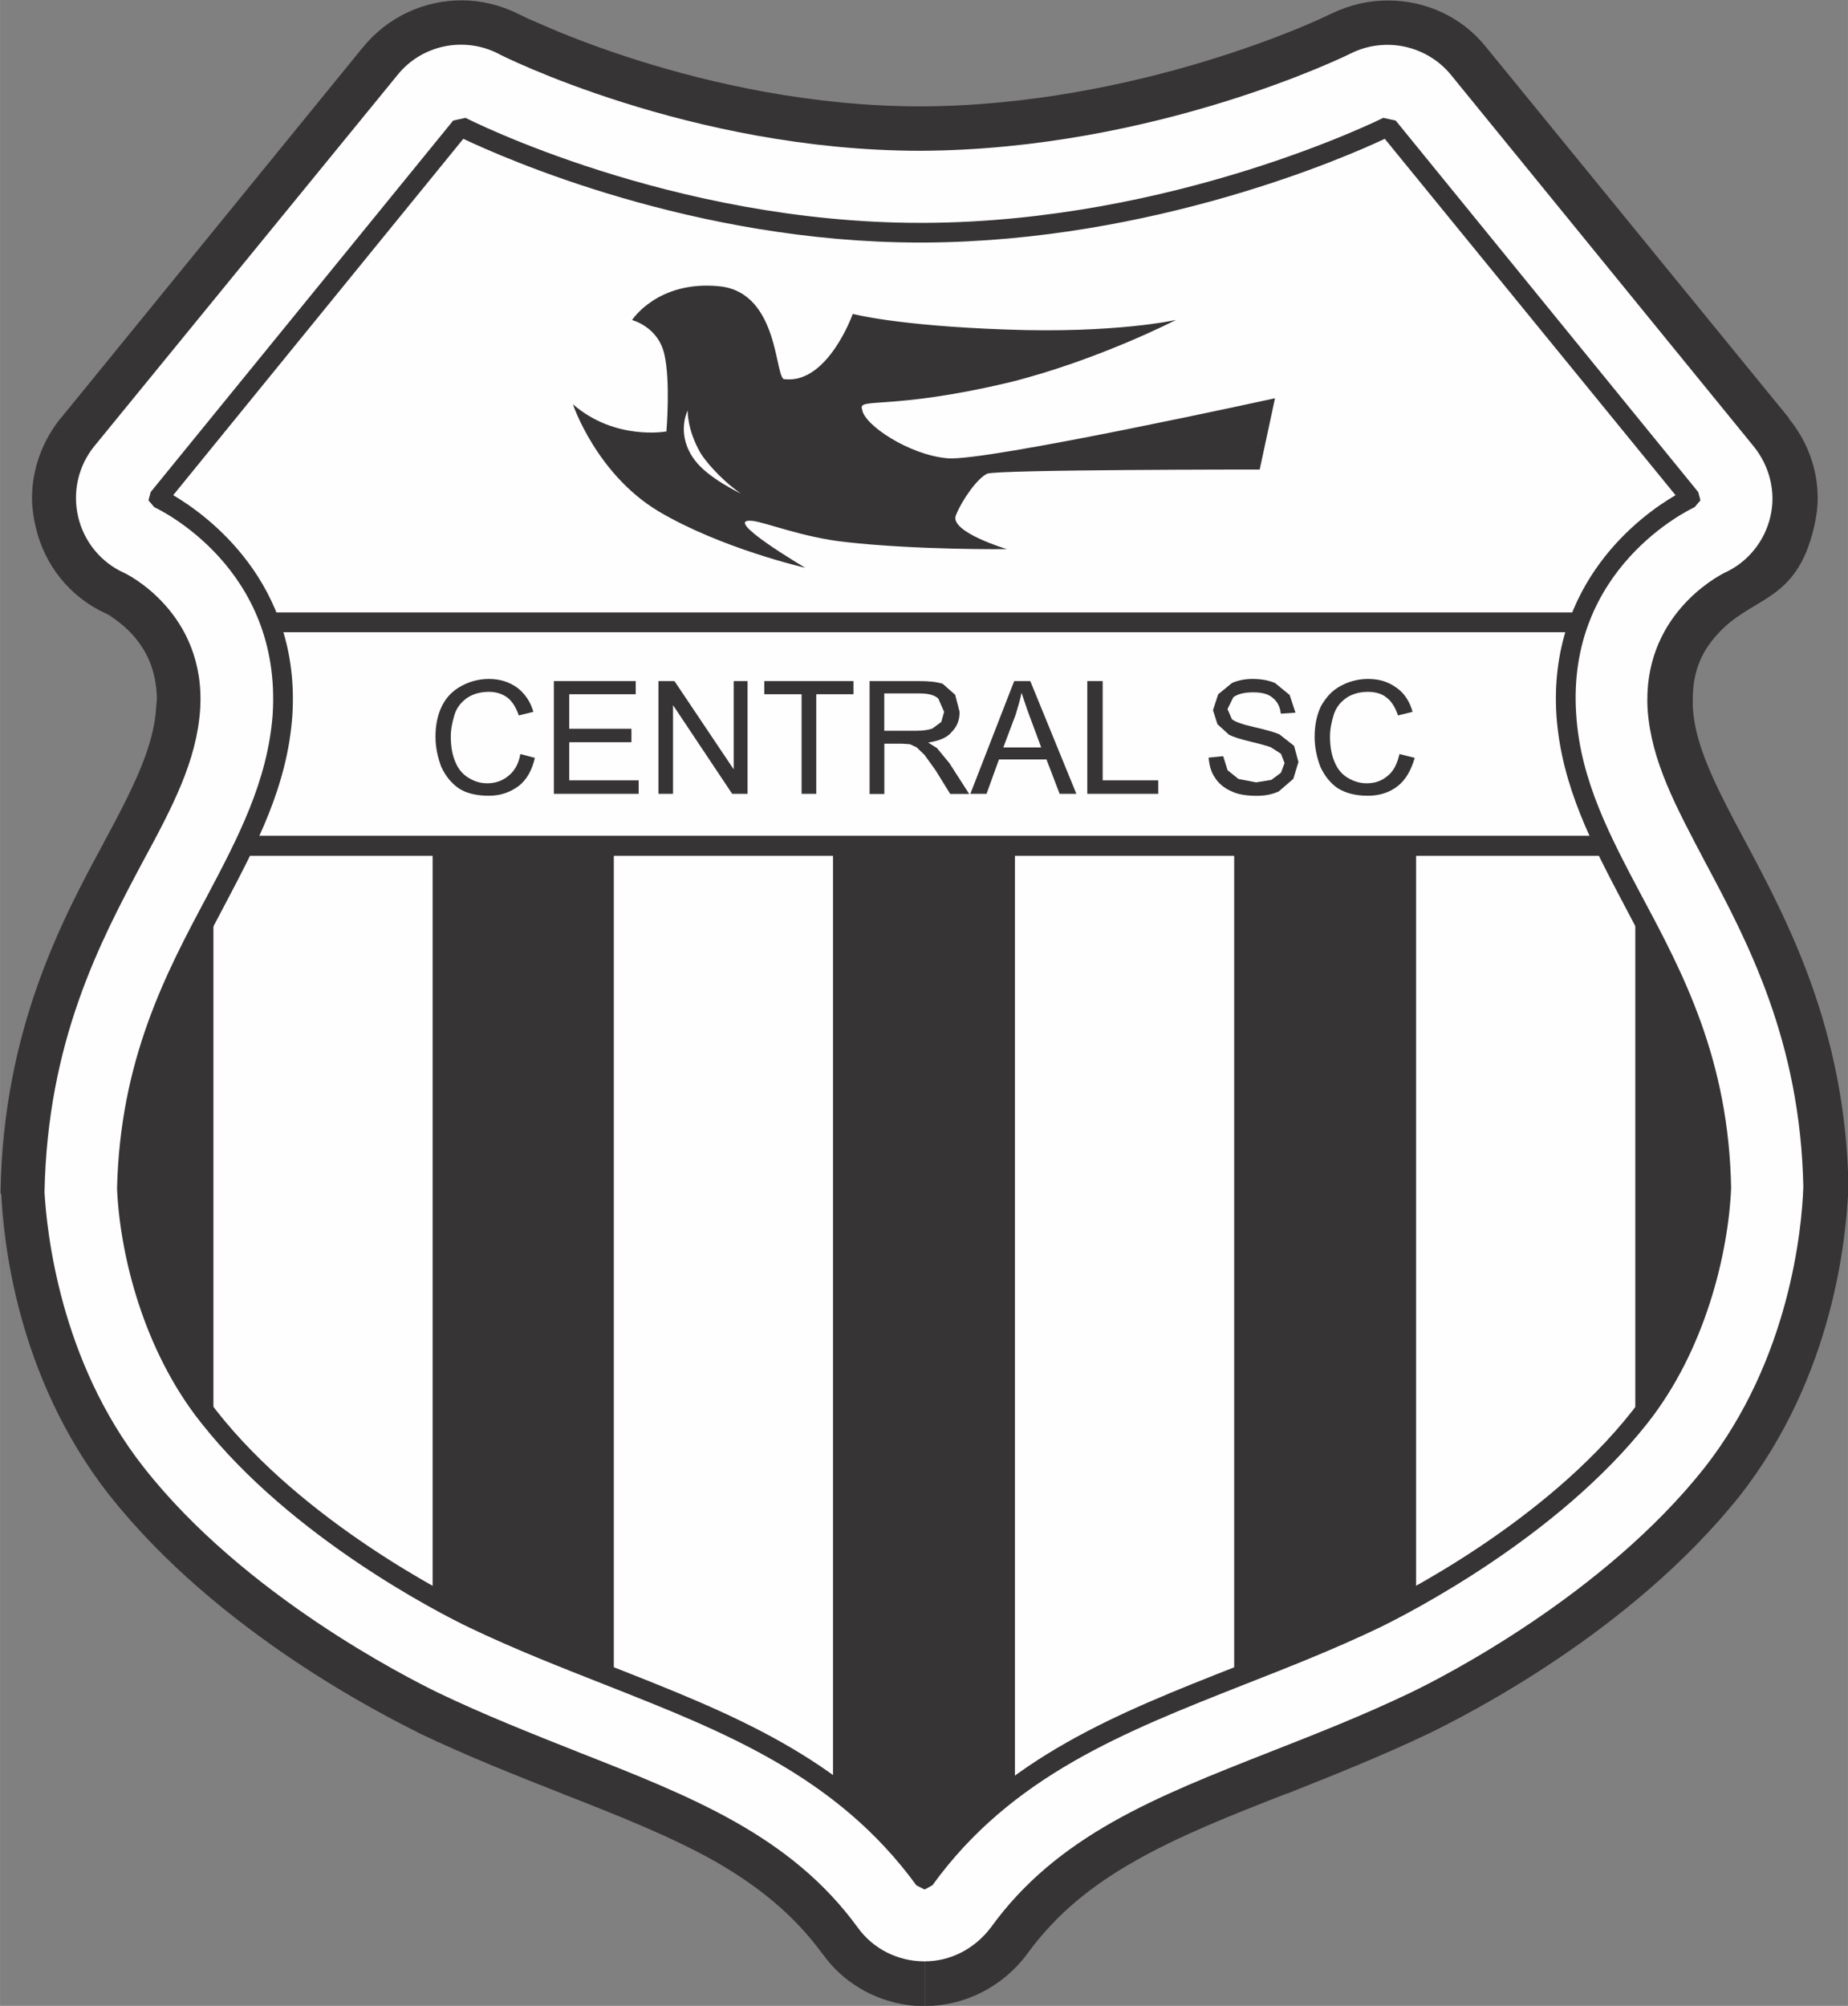 <?xml version="1.0" encoding="UTF-8"?>
<!DOCTYPE svg PUBLIC "-//W3C//DTD SVG 1.1//EN" "http://www.w3.org/Graphics/SVG/1.1/DTD/svg11.dtd">
<!-- Creator: CorelDRAW 2020 (64 Bit) -->
<svg xmlns="http://www.w3.org/2000/svg" xml:space="preserve" width="64.596mm" height="70.094mm" version="1.1" style="shape-rendering:geometricPrecision; text-rendering:geometricPrecision; image-rendering:optimizeQuality; fill-rule:evenodd; clip-rule:evenodd"
viewBox="0 0 231.83 251.57"
 xmlns:xlink="http://www.w3.org/1999/xlink"
 xmlns:xodm="http://www.corel.com/coreldraw/odm/2003">
 <rect x="0" y="0" width="231.83" height="251.57" fill="#808080" stroke="none"/>
 <defs>
  <style type="text/css">
   <![CDATA[
    .fil0 {fill:#FEFEFE}
    .fil1 {fill:#373435}
   ]]>
  </style>
 </defs>
 <g id="Camada_x0020_1">
  <g id="_2346851425184">
   <path class="fil0" d="M115.96 245.99l0 0c-3.3,0 -6.42,-1.55 -8.35,-4.23 -8.42,-11.56 -20.81,-16.41 -35.11,-22.03 -5.77,-2.3 -11.73,-4.64 -17.6,-7.46 -3.94,-1.93 -24.29,-12.22 -36.85,-28.21 -10.63,-13.49 -12.19,-29.84 -12.47,-34.52 0.37,-18.96 6.97,-31.39 12.28,-41.37 3.85,-7.09 6.78,-12.72 7.24,-19.12 0.83,-12.29 -9.44,-17.18 -9.53,-17.2 -2.93,-1.32 -5.04,-3.93 -5.77,-7.03 -0.72,-3.1 0,-6.36 2.02,-8.85l38.04 -46.56c3.03,-3.78 8.34,-4.88 12.65,-2.68 0.19,0.15 24.11,12.18 52.98,12.18 29.52,-0.13 53.72,-12.07 53.99,-12.22 4.31,-2.13 9.54,-0.99 12.56,2.72l37.95 46.56c2.02,2.49 2.84,5.75 2.1,8.85 -0.73,3.1 -2.84,5.71 -5.77,7.03 -0.91,0.47 -10.36,5.43 -9.62,17.2 0.47,6.4 3.48,12 7.24,19.12 5.32,9.98 11.92,22.41 12.29,40.68 -0.18,5.33 -1.74,21.64 -12.38,35.21 -12.64,15.99 -32.91,26.32 -36.85,28.21 -5.87,2.82 -11.83,5.16 -17.69,7.46 -14.29,5.62 -26.68,10.47 -35.02,22.03 -2.02,2.65 -5.04,4.24 -8.34,4.23z"/>
   <path class="fil0" d="M115.96 245.99l0 0c-3.3,0 -6.42,-1.55 -8.35,-4.23 -8.42,-11.56 -20.81,-16.41 -35.11,-22.03 -5.77,-2.3 -11.73,-4.64 -17.6,-7.46 -3.94,-1.93 -24.29,-12.22 -36.85,-28.21 -10.63,-13.49 -12.19,-29.84 -12.47,-34.52 0.37,-18.96 6.97,-31.39 12.28,-41.37 3.85,-7.09 6.78,-12.72 7.24,-19.12 0.83,-12.29 -9.44,-17.18 -9.53,-17.2 -2.93,-1.32 -5.04,-3.93 -5.77,-7.03 -0.72,-3.1 0,-6.36 2.02,-8.85l38.04 -46.56c3.03,-3.78 8.34,-4.88 12.65,-2.68 0.19,0.15 24.11,12.18 52.98,12.18 29.52,-0.13 53.72,-12.07 53.99,-12.22 4.31,-2.13 9.54,-0.99 12.56,2.72l37.95 46.56c2.02,2.49 2.84,5.75 2.1,8.85 -0.73,3.1 -2.84,5.71 -5.77,7.03 -0.91,0.47 -10.36,5.43 -9.62,17.2 0.47,6.4 3.48,12 7.24,19.12 5.32,9.98 11.92,22.41 12.29,40.68 -0.18,5.33 -1.74,21.64 -12.38,35.21 -12.64,15.99 -32.91,26.32 -36.85,28.21 -5.87,2.82 -11.83,5.16 -17.69,7.46 -14.29,5.62 -26.68,10.47 -35.02,22.03 -2.02,2.65 -5.04,4.24 -8.34,4.23z"/>
   <path class="fil1" d="M115.96 245.99l0 -5.59c-1.56,-0.01 -2.94,-0.7 -3.85,-1.91l0.01 -0.05 0 0.04c-4.76,-6.55 -10.64,-11.2 -17.06,-14.82 -6.42,-3.63 -13.29,-6.31 -20.44,-9.12l0 0.01c-5.87,-2.3 -11.64,-4.6 -17.33,-7.3l0 0.01c-3.57,-1.71 -23.38,-11.93 -34.83,-26.65l-0.08 -0.04 0.08 0.03c-9.53,-11.9 -11.09,-27.21 -11.27,-31.32l-5.59 0.27 5.59 0.11c0.37,-17.69 6.32,-28.86 11.64,-38.85l0.01 0.02c3.75,-7.07 7.24,-13.41 7.88,-21.4l0 0.02 0 -1.82c0.09,-7.25 -3.12,-12.69 -6.23,-15.92 -1.55,-1.64 -3.12,-2.81 -4.31,-3.6l-1.46 -0.92 -0.55 -0.28 -0.18 -0.1 -0.19 -0.07 -0.18 -0.06 -0.55 -0.2 -1.46 5.39 2.29 -5.09c-1.28,-0.58 -2.3,-1.81 -2.66,-3.2l0 -0.04 0 0.02 -0.09 -1.06c0,-1.07 0.37,-2.13 1.01,-2.99l38.05 -46.56 0 -0.02c0.92,-1.13 2.2,-1.72 3.66,-1.72l2.11 0.51 2.57 -4.98 -2.85 4.8 0.28 0.16c0.83,0.43 7.15,3.54 17.14,6.66 9.9,3.09 23.47,6.14 38.41,6.14l0.01 -0c15.49,-0.07 29.42,-3.21 39.59,-6.35 5.05,-1.57 9.26,-3.14 12.1,-4.34 1.47,-0.6 2.66,-1.1 3.39,-1.48l1.02 -0.45 0.27 -0.15 0.19 -0.07 0.46 -0.27 -3.03 -4.7 2.48 5.03 2.11 -0.5c1.37,0.01 2.74,0.61 3.66,1.73l37.95 46.54 0 0.03c0.73,0.85 1.1,1.89 1.1,2.96l-0.18 1.07c-0.28,1.44 -1.29,2.64 -2.57,3.22l-0.09 0.03 -0.09 0.04c-0.82,0.44 -3.85,2 -6.88,5.32 -2.93,3.26 -5.86,8.57 -5.86,15.52l0.1 1.76 -0.09 -0.22 0.09 0.21c0.55,8.02 4.12,14.31 7.79,21.38l0.09 0.1 -0.09 -0.09c5.32,9.99 11.27,21.21 11.64,38.16l5.6 -0.1 -5.6 -0.22c-0.17,4.77 -1.65,19.99 -11.18,31.97 -11.54,14.72 -31.35,24.98 -34.93,26.65 -5.59,2.7 -11.46,5 -17.23,7.3l0 -0.01c-7.15,2.81 -14.03,5.49 -20.44,9.12 -6.41,3.62 -12.38,8.27 -17.14,14.82l0.1 -0.03c-0.92,1.23 -2.39,1.96 -3.86,1.95l0 5.59 0 5.58c5.04,-0.01 9.8,-2.44 12.83,-6.52l0.01 -0.02c3.66,-5.01 8.06,-8.56 13.56,-11.67 5.42,-3.09 11.82,-5.64 18.97,-8.43l0.1 -0.02 0 0.01c5.77,-2.3 11.82,-4.69 17.96,-7.63 4.31,-2.13 25.12,-12.51 38.87,-29.79 11.83,-15.15 13.29,-32.54 13.57,-38.45l0.01 -0.16 0 -0.16c-0.37,-19.6 -7.62,-33.23 -12.93,-43.2l0 0.01c-3.85,-7.19 -6.33,-12.1 -6.6,-16.88l0 -0.01 0 -1c0,-3.84 1.37,-6.21 3.02,-8.05 4.31,-4.92 9.96,-3.89 12.19,-13.53 0.28,-1.2 0.46,-2.41 0.46,-3.62 0,-3.61 -1.28,-7.17 -3.67,-10.04l0.1 0.04 -38.04 -46.58c-3.03,-3.8 -7.61,-5.85 -12.29,-5.84 -2.38,-0.01 -4.77,0.53 -7.06,1.63l-0.27 0.14 -0.28 0.17 2.83 4.4 -2.47 -4.63 -0.36 0.23 2.83 4.4 -2.47 -4.63 0.56 0.94 -0.56 -0.95 0 0.01 0.56 0.94 -0.56 -0.95c-1,0.59 -24.29,11.52 -51.43,11.58l0.1 0c-13.67,0.01 -26.32,-2.87 -35.57,-5.78 -4.58,-1.45 -8.34,-2.9 -10.91,-4 -1.27,-0.55 -2.29,-1 -3.02,-1.31l-0.72 -0.36 -0.18 -0.08 -2.29 4.42 2.56 -4.29 -0.27 -0.13 -2.29 4.42 2.56 -4.29 -0.17 -0.09 -0.19 -0.08c-2.29,-1.16 -4.77,-1.73 -7.15,-1.73 -4.67,0 -9.26,2.05 -12.38,5.89l0.01 -0.02 -37.95 46.58 0 -0.03c-2.3,2.87 -3.58,6.42 -3.58,10.03 0.01,1.2 0.18,2.41 0.46,3.61l0 -0.02c1.1,4.82 4.31,8.81 8.8,10.86l0.46 0.19 0.46 0.11 1.47 -5.35 -2.12 5.16 0.65 0.19 1.47 -5.35 -2.12 5.16 1.74 -4.4 -2.01 4.28 0.27 0.12 1.74 -4.4 -2.01 4.28 0.45 -0.99 -0.45 0.98 0 0.01 0.45 -0.99 -0.45 0.98c0.09,0.05 1.92,1.05 3.48,2.83 1.57,1.82 2.84,4.15 2.93,7.88l-0.09 1.04 0 0.02c-0.28,4.8 -2.66,9.75 -6.51,16.86l-0.09 0.04 0.09 -0.02c-5.42,9.98 -12.66,23.66 -13.02,43.88l0.01 0.19 0.09 0.18c0.27,5.26 1.73,22.64 13.56,37.71l0 -0.02 0 0.01c13.66,17.29 34.55,27.66 38.77,29.8l0 0.01c6.15,2.93 12.19,5.33 18.06,7.63l0 0.01c7.16,2.8 13.57,5.35 19.07,8.43 5.42,3.11 9.9,6.65 13.57,11.67l0.01 -0.01c2.93,4.14 7.78,6.56 12.83,6.55l0 -5.58z"/>
   <path class="fil0" d="M115.96 245.99l0 0c-3.3,0 -6.42,-1.55 -8.35,-4.23 -8.42,-11.56 -20.81,-16.41 -35.11,-22.03 -5.77,-2.3 -11.73,-4.64 -17.6,-7.46 -3.94,-1.93 -24.29,-12.22 -36.85,-28.21 -10.63,-13.49 -12.19,-29.84 -12.47,-34.52 0.37,-18.96 6.97,-31.39 12.28,-41.37 3.85,-7.09 6.78,-12.72 7.24,-19.12 0.83,-12.29 -9.44,-17.18 -9.53,-17.2 -2.93,-1.32 -5.04,-3.93 -5.77,-7.03 -0.72,-3.1 0,-6.36 2.02,-8.85l38.04 -46.56c3.03,-3.78 8.34,-4.88 12.65,-2.68 0.19,0.15 24.11,12.18 52.98,12.18 29.52,-0.13 53.72,-12.07 53.99,-12.22 4.31,-2.13 9.54,-0.99 12.56,2.72l37.95 46.56c2.02,2.49 2.84,5.75 2.1,8.85 -0.73,3.1 -2.84,5.71 -5.77,7.03 -0.91,0.47 -10.36,5.43 -9.62,17.2 0.47,6.4 3.48,12 7.24,19.12 5.32,9.98 11.92,22.41 12.29,40.68 -0.18,5.33 -1.74,21.64 -12.38,35.21 -12.64,15.99 -32.91,26.32 -36.85,28.21 -5.87,2.82 -11.83,5.16 -17.69,7.46 -14.29,5.62 -26.68,10.47 -35.02,22.03 -2.02,2.65 -5.04,4.24 -8.34,4.23z"/>
   <path class="fil0" d="M196.45 89.72c-1.29,-19.52 15.57,-27.26 15.57,-27.26l-37.94 -46.56c0,0 -26.04,13.15 -58.12,13.29 -32.08,0.13 -58.12,-13.28 -58.12,-13.28l-38.04 46.56c0,0 16.95,7.75 15.57,27.26 -1.28,19.51 -18.88,31 -19.43,59.32 0.28,7.54 2.93,19.42 10.18,28.63 9.72,12.29 25.39,21.51 33.28,25.34 20.9,10.05 42.62,13.53 56.56,32.7l0 0.03 0 -0.03c13.84,-19.17 35.66,-22.65 56.55,-32.7 7.89,-3.82 23.56,-13.04 33.27,-25.34 7.24,-9.21 9.81,-21.08 10.18,-28.63 -0.54,-28.32 -18.15,-39.81 -19.52,-59.32z"/>
   <path class="fil1" d="M205.15 178.47l0 -64.96c5.07,9.52 10.52,19.99 10.81,35.53 -0.37,7.55 -2.93,19.41 -10.18,28.64l-0.64 0.79z"/>
   <path class="fil1" d="M154.83 210.43l0 -104.34 22.82 0 0 94.22c-1.92,1.07 -3.66,1.98 -5.13,2.69 -5.89,2.83 -11.85,5.14 -17.69,7.43z"/>
   <path class="fil1" d="M104.5 224.16l0 -118.06 22.82 0 0 118.1c-4.17,3.12 -8,6.84 -11.36,11.5l0 0.04 -0 -0.04c-3.4,-4.67 -7.26,-8.41 -11.46,-11.54z"/>
   <path class="fil1" d="M54.27 200.32l0 -94.23 22.73 0 0 104.31c-5.8,-2.28 -11.73,-4.58 -17.6,-7.4 -1.47,-0.71 -3.21,-1.61 -5.13,-2.68z"/>
   <path class="fil1" d="M26.77 113.47l0 65 -0.64 -0.8c-7.24,-9.22 -9.89,-21.09 -10.18,-28.64 0.3,-15.56 5.76,-26.04 10.82,-35.57z"/>
   <path class="fil1" d="M31.18 104.82l169.53 0c0.39,0.84 0.8,1.68 1.22,2.52l-171.96 0c0.42,-0.84 0.82,-1.68 1.21,-2.52zm166.43 -25.53l-163.35 0c-0.27,-0.86 -0.57,-1.69 -0.9,-2.48l165.16 0c-0.33,0.79 -0.64,1.61 -0.9,2.48z"/>
   <path class="fil1" d="M65.27 94.57l1.83 0.48c-0.36,1.55 -1.01,2.72 -2.02,3.52 -1.1,0.81 -2.29,1.23 -3.76,1.23 -1.56,-0 -2.84,-0.31 -3.76,-0.92 -0.91,-0.63 -1.65,-1.51 -2.2,-2.69 -0.45,-1.2 -0.73,-2.45 -0.73,-3.81 0,-1.49 0.28,-2.76 0.82,-3.86 0.56,-1.1 1.37,-1.93 2.48,-2.51 1.01,-0.55 2.2,-0.86 3.39,-0.86 1.38,0 2.56,0.38 3.57,1.1 0.93,0.72 1.65,1.72 2.02,3.03l-1.83 0.45c-0.37,-1.05 -0.83,-1.8 -1.47,-2.27 -0.64,-0.45 -1.37,-0.69 -2.29,-0.69 -1.09,0 -2.02,0.28 -2.75,0.78 -0.72,0.52 -1.29,1.21 -1.56,2.11 -0.27,0.9 -0.46,1.79 -0.46,2.72 0,1.2 0.18,2.27 0.55,3.13 0.37,0.93 0.92,1.58 1.65,2.03 0.74,0.45 1.47,0.7 2.38,0.7 1.01,0 1.93,-0.32 2.66,-0.94 0.74,-0.58 1.28,-1.51 1.48,-2.71z"/>
   <polygon class="fil1" points="69.48,99.56 69.48,85.42 79.75,85.42 79.75,87.07 71.41,87.07 71.41,91.4 79.21,91.4 79.21,93.09 71.41,93.09 71.41,97.87 80.12,97.87 80.12,99.56 "/>
   <polygon class="fil1" points="82.6,99.56 82.6,85.42 84.61,85.42 92.04,96.49 92.04,85.42 93.78,85.42 93.78,99.56 91.85,99.56 84.43,88.44 84.43,99.56 "/>
   <polygon class="fil1" points="100.56,99.56 100.56,87.07 95.88,87.07 95.88,85.42 107.07,85.42 107.07,87.07 102.4,87.07 102.4,99.56 "/>
   <path class="fil1" d="M110.92 91.65l4.03 0c0.92,0 1.56,-0.11 2.02,-0.28l1.11 -0.82 0.36 -1.27 -0.73 -1.66c-0.45,-0.45 -1.29,-0.65 -2.29,-0.65l-4.49 -0 0 4.69zm-1.83 7.91l0 -14.14 6.24 0c1.28,0 2.19,0.11 2.93,0.34l1.57 1.38 0.55 2.14c0,0.99 -0.28,1.82 -1.01,2.54 -0.54,0.69 -1.56,1.1 -2.93,1.31l1.1 0.69 1.56 1.89 2.48 3.86 -2.38 0 -1.83 -2.96 -1.38 -1.92 -1.01 -0.97 -0.83 -0.38 -1 -0.07 -2.21 0 0 6.31 -1.83 0z"/>
   <path class="fil1" d="M125.86 93.74l4.76 0 -1.46 -3.93c-0.45,-1.19 -0.74,-2.16 -1.01,-2.92 -0.17,0.9 -0.46,1.79 -0.73,2.72l-1.55 4.12zm-4.13 5.82l5.5 -14.14 2.02 0 5.78 14.14 -2.1 0 -1.65 -4.31 -5.96 0 -1.56 4.31 -2.02 0z"/>
   <polygon class="fil1" points="136.4,99.56 136.4,85.42 138.33,85.42 138.33,97.87 145.3,97.87 145.3,99.56 "/>
   <path class="fil1" d="M151.62 95.02l1.83 -0.18 0.55 1.76 1.37 1.1 2.21 0.42 1.92 -0.31 1.2 -0.9 0.45 -1.21 -0.45 -1.16 -1.29 -0.83c-0.36,-0.13 -1.19,-0.38 -2.47,-0.68 -1.28,-0.31 -2.2,-0.59 -2.75,-0.87l-1.46 -1.33 -0.56 -1.76 0.65 -1.99 1.73 -1.42c0.82,-0.35 1.65,-0.51 2.56,-0.51 1.11,0 2.02,0.17 2.84,0.51l1.84 1.51 0.73 2.21 -1.84 0.13c-0.09,-0.88 -0.46,-1.55 -1.01,-1.98 -0.54,-0.49 -1.37,-0.7 -2.47,-0.7 -1.1,0 -1.93,0.21 -2.48,0.62l-0.73 1.48 0.55 1.27c0.37,0.31 1.28,0.65 2.84,1 1.47,0.34 2.57,0.65 3.12,0.9l1.84 1.44 0.55 2.03 -0.64 2.11 -1.83 1.58c-0.83,0.38 -1.74,0.55 -2.75,0.55 -1.28,-0 -2.38,-0.17 -3.21,-0.58 -0.82,-0.35 -1.56,-0.94 -2.02,-1.66 -0.54,-0.76 -0.73,-1.62 -0.82,-2.54z"/>
   <path class="fil1" d="M175.55 94.57l1.93 0.48c-0.46,1.55 -1.11,2.72 -2.11,3.52 -1.01,0.81 -2.29,1.23 -3.76,1.23 -1.55,-0 -2.75,-0.31 -3.76,-0.92 -0.92,-0.63 -1.65,-1.51 -2.2,-2.69 -0.46,-1.2 -0.73,-2.45 -0.73,-3.81 0.01,-1.49 0.28,-2.76 0.82,-3.86 0.65,-1.1 1.37,-1.93 2.48,-2.51 1.02,-0.55 2.2,-0.86 3.39,-0.86 1.47,0 2.57,0.38 3.58,1.1 1.01,0.72 1.65,1.72 2.02,3.03l-1.83 0.45c-0.36,-1.05 -0.83,-1.8 -1.47,-2.27 -0.54,-0.45 -1.37,-0.69 -2.29,-0.69 -1.1,0 -2.02,0.28 -2.75,0.78 -0.73,0.52 -1.28,1.21 -1.56,2.11 -0.27,0.9 -0.46,1.79 -0.46,2.72 0,1.2 0.18,2.27 0.55,3.13 0.37,0.93 0.92,1.58 1.65,2.03 0.74,0.45 1.56,0.7 2.38,0.7 1.11,0 1.93,-0.32 2.66,-0.94 0.74,-0.58 1.19,-1.51 1.47,-2.71z"/>
   <path class="fil1" d="M147.5 40.13c0,0 -7.51,1.71 -21.27,1.2 -13.75,-0.48 -19.25,-1.96 -19.25,-1.96 -0,-0 -3.12,8.78 -8.53,8.19 -1.29,0.25 -0.55,-10.93 -8.25,-11.66 -7.71,-0.75 -10.91,4.24 -10.91,4.24 -0.01,-0 3.21,0.79 4.03,4.2 0.82,3.37 0.28,9.77 0.28,9.77 -0.01,0 -6.42,1.2 -11.73,-3.41 -0.01,-0 2.93,8.74 10.73,13.42 7.88,4.68 18.42,7.09 18.42,7.09 -0,0 -10.81,-6.36 -6.6,-5.88 1.56,0.16 6.23,2.06 11.64,2.65 9.16,1.03 20.26,0.89 20.26,0.89 -0.01,-0 -7.15,-2.13 -6.42,-4.2 0.82,-2.06 2.75,-4.71 3.94,-5.26 1.28,-0.53 34.19,-0.52 34.19,-0.52l1.92 -8.94c0,0 -36.29,7.95 -41.06,7.53 -4.86,-0.41 -10.54,-4.23 -10.73,-6.12 -0.64,-1.58 3.48,0.17 18.61,-3.44 10.99,-2.76 20.71,-7.77 20.71,-7.77z"/>
   <path class="fil0" d="M86.27 51.49c0,0 -0.09,2.44 1.65,5.4 1.09,1.68 3.3,3.86 5.04,5.02 0,-0 -4.12,-1.93 -5.78,-4.17 -2.47,-3.26 -0.91,-6.25 -0.92,-6.25z"/>
   <path class="fil1" d="M21.73 62.11c4.13,2.42 16.04,10.95 14.94,27.68 -0.64,8.87 -4.49,16.13 -8.52,23.78 -5.22,9.84 -10.64,19.99 -11,35.51 0.37,7.74 3.21,19.21 9.99,27.84 11,14.01 29.24,23.24 32.73,24.92 5.68,2.76 11.37,4.96 16.87,7.16 14.86,5.85 28.96,11.36 39.23,24.64 10.27,-13.28 24.29,-18.79 39.14,-24.64 5.6,-2.2 11.27,-4.4 16.87,-7.16 3.58,-1.68 21.82,-10.91 32.82,-24.92 6.78,-8.63 9.62,-20.09 9.9,-27.94 -0.27,-15.42 -5.68,-25.56 -10.91,-35.41 -4.02,-7.64 -7.89,-14.91 -8.53,-23.78 -1.1,-16.73 10.72,-25.25 14.94,-27.68l-36.48 -44.7c-4.86,2.3 -29.06,12.87 -57.75,13.01l-0.55 -0c-28.42,0 -52.35,-10.67 -57.3,-13.01l-36.39 44.69zm94.24 174.86l-1.01 -0.51c-9.99,-13.72 -24.11,-19.27 -39.05,-25.16 -5.58,-2.2 -11.37,-4.46 -17.05,-7.18 -3.66,-1.75 -22.28,-11.25 -33.64,-25.68 -7.24,-9.09 -10.18,-21.09 -10.54,-29.35 0.37,-16.17 6.14,-27.05 11.27,-36.65 3.94,-7.44 7.61,-14.46 8.25,-22.78 1.2,-18.42 -14.21,-25.75 -14.85,-26.05l-0.73 -0.86 0.28 -1.04 37.95 -46.59 1.56 -0.34c0.28,0.17 25.94,13.17 57.01,13.17l0.55 -0c31.35,-0.13 57.29,-13.03 57.56,-13.17l1.56 0.34 37.95 46.59 0.28 1.04 -0.73 0.86c-0.64,0.3 -16.14,7.64 -14.85,26.05 0.55,8.32 4.31,15.34 8.25,22.78 5.14,9.6 10.91,20.48 11.18,36.59 -0.36,8.32 -3.3,20.33 -10.45,29.41 -11.36,14.43 -30.07,23.93 -33.64,25.68 -5.68,2.72 -11.46,4.99 -17.05,7.18 -14.93,5.9 -29.15,11.44 -39.05,25.14l-0.91 0.5 -0.09 0.04z"/>
  </g>
 </g>
</svg>

